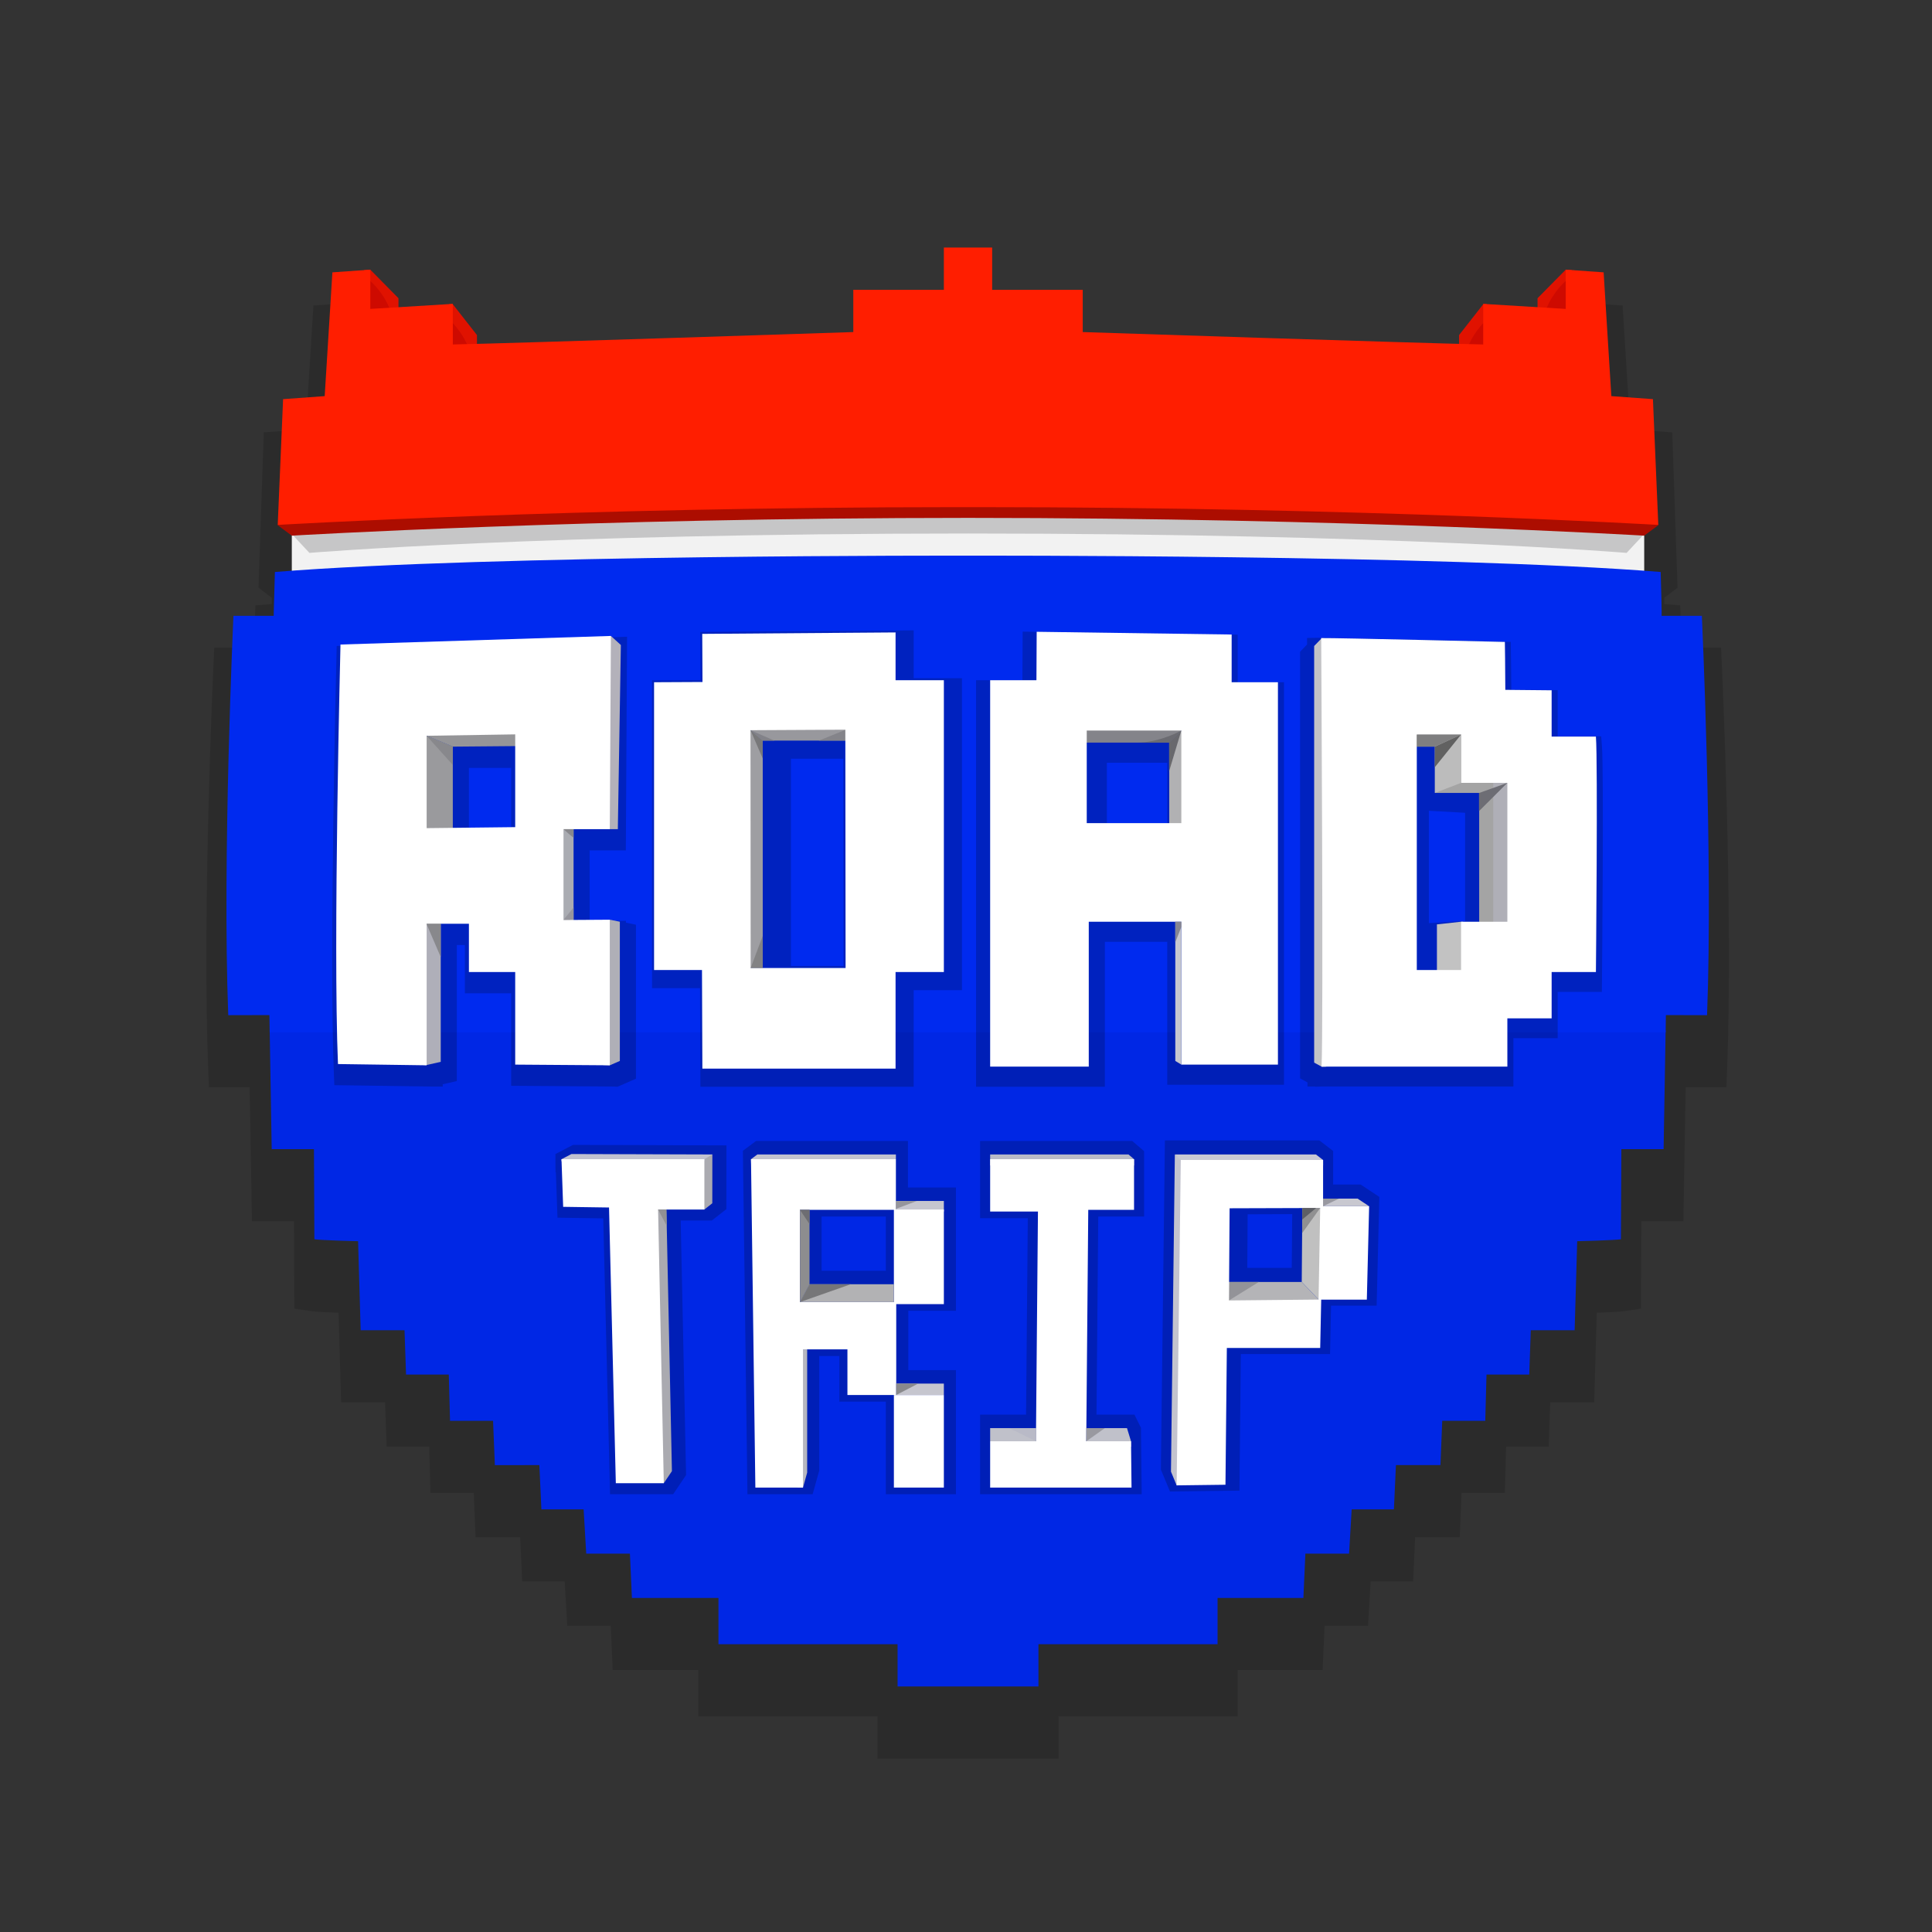 <?xml version="1.0" encoding="utf-8"?>
<!-- Generator: Adobe Illustrator 16.0.4, SVG Export Plug-In . SVG Version: 6.00 Build 0)  -->
<!DOCTYPE svg PUBLIC "-//W3C//DTD SVG 1.1//EN" "http://www.w3.org/Graphics/SVG/1.1/DTD/svg11.dtd">
<svg version="1.1" xmlns="http://www.w3.org/2000/svg" xmlns:xlink="http://www.w3.org/1999/xlink" x="0px" y="0px" width="960px"
	 height="960px" viewBox="0 0 960 960" enable-background="new 0 0 960 960" xml:space="preserve">
<rect x="0" y="0" width="960" height="960" fill="#333333" stroke="none"/>
<g id="badge">
	<path opacity="0.15" d="M436,873.828v-21h-89v-23h-42.566l-0.993-22h-21.58l-1.292-22h-21.103l-1.016-22h-22.166l-0.89-22h-21.518
		l-0.614-23h-21.157l-0.765-22h-21.851l-1.285-44.521c-5.305-0.184-11.066-0.451-13.427-0.793l-8.523-1.236l-0.208-43.449h-20.874
		l-0.989-58h-0.019l-0.145-8.58c-3.567,0.01-7.48,0.018-10.604,0.018h-9.619l-0.374-9.613c-3.011-77.55,2.531-198.082,2.587-199.291
		l0.444-9.534h19.791c0.086-3.007,0.202-6.941,0.358-12.086l0.271-8.945l8.125-0.655v-3.112l-6.57-5.031l2.626-77.166l20.84-1.513
		l3.834-61.516l23.076-1.633L194,168.699l41,18.052c40.327-1.059,313-5.6,313-5.6c32.616,1.073,138.673,4.541,179,5.6l41-18.052
		l23.926-17.91l14.344,1.015l3.834,61.516l20.841,1.513l2.625,77.205L827,297.029v3.13l7.9,0.638l0.271,8.944
		c0.145,4.755,0.258,8.792,0.34,12.086h19.675l0.444,9.534c0.057,1.208,5.599,121.74,2.587,199.291l-0.373,9.613h-9.619
		c-4.01,0-7.595-0.006-10.604-0.014l-0.129,8.576h-0.036l-0.989,58h-20.874l-0.208,43.449l-8.523,1.236
		c-2.361,0.342-8.122,0.609-13.427,0.793l-1.285,44.521h-21.851l-0.766,22h-21.156l-0.614,23h-21.519l-0.89,22h-22.165l-1.016,22
		h-21.103l-1.291,22H658.2l-0.992,22H615v23h-89v21H436z"/>
	<g>
		<path fill="#F2F2F2" d="M481,254.333c-214-2-336,9.667-336,9.667v20l3,4h333h333l3-4v-20C817,264,695,252.333,481,254.333z"/>
		<path opacity="0.5" fill="#9A9A9C" d="M481,255.434c-206.2-1.927-326.964,8.833-335.496,9.62L145,265.35l8.75,9.375
			c0,0,115.75-9.625,327.25-9.625s327.25,9.625,327.25,9.625l8.75-9.375l-0.505-0.297C807.964,264.266,687.199,253.506,481,255.434z
			"/>
	</g>
	<g>
		<polygon fill="#E01200" points="184,134 198,148.186 198,155 181,155 181,134.212 		"/>
		<path fill="#CE0A00" d="M184,139.625c0,0,6.237,5.131,9.859,14.337c-10.313,0.302-10.313,0.302-10.313,0.302l-0.604-14.237
			L184,139.625z"/>
		<polygon fill="#E01200" points="224.906,151.062 237,166.5 237,173 221,173 223.249,151.107 		"/>
		<path fill="#CE0A00" d="M223,158.625c0,0,6.237,5.131,9.859,14.337c-10.313,0.302-10.313,0.302-10.313,0.302l-0.604-14.237
			L223,158.625z"/>
	</g>
	<g>
		<polygon fill="#E01200" points="778,134 764,148.186 764,155 781,155 781,134.212 		"/>
		<path fill="#CE0A00" d="M778,139.625c0,0-6.236,5.131-9.859,14.337c10.313,0.302,10.313,0.302,10.313,0.302l0.604-14.237
			L778,139.625z"/>
		<polygon fill="#E01200" points="737.094,151.062 725,166.5 725,173 741,173 738.751,151.107 		"/>
		<path fill="#CE0A00" d="M739,158.625c0,0-6.236,5.131-9.859,14.337c10.313,0.302,10.313,0.302,10.313,0.302l0.604-14.237
			L739,158.625z"/>
	</g>
	<path fill="#FF1E00" d="M821.333,198.333l-20.667-1.5l-3.833-61.5L778,134v19.5l-41-2.5c0,0,0,4.667,0,20.167
		C704,170.5,538,165,538,165v-21h-45v-21h-24v21h-45v21c0,0-166,5.5-199,6.167c0-15.5,0-20.167,0-20.167l-41,2.5V134l-18.833,1.333
		l-3.833,61.5l-20.667,1.5L138,260.831l4.333,1.503L481,254l338.666,8.333l4.334-1.503L821.333,198.333z"/>
	<path fill="#AC0D00" d="M824,260.831c0,0-148.667-8.831-336-8.831h-7h-7c-187.333,0-336,8.831-336,8.831l-0.21-0.006l7.21,5.34
		c0,0,148.667-8.831,336-8.831s336,8.831,336,8.831l7.21-5.34L824,260.831z"/>
	<g>
		<path fill="#0027E5" d="M133.999,512l1.006,59c13.256,0,20.995,0,20.995,0l0.215,44.789c3.837,0.557,21.714,0.963,21.714,0.963
			L179.207,661H201l0.765,22H223l0.614,23H245l0.89,22H268l1.016,22H290l1.292,22H313l0.993,22H357v23h89v21h35h35v-21h89v-23
			h42.648l0.992-22h21.709l1.291-22h20.984l1.016-22h22.11l0.89-22h21.386l0.614-23h21.234l0.766-22h21.793l1.277-44.248
			c0,0,17.877-0.406,21.715-0.963L805.641,571c0,0,7.738,0,20.995,0l1.006-59H133.999z"/>
	</g>
	<path fill="#002AEF" d="M827.771,504.389c0,0,8.26,0.049,20.453,0.049C851.254,426.416,845.641,306,845.641,306h-20
		c0,0,0.202,0.217-0.465-21.783C717.843,275.55,481,276.099,481,276.099s-237.067-0.549-344.4,8.118
		c-0.667,22-0.6,21.783-0.6,21.783h-20c0,0-5.613,120.416-2.583,198.438c7.778,0,20.452-0.049,20.452-0.049l0.13,8.611h693.643
		L827.771,504.389z"/>
</g>
<g id="TRIP">
	<polygon opacity="0.2" points="565.348,569.303 562.598,566.948 487,566.948 487,569.303 487,574.303 487,605.303 510.706,605.303 
		509.852,702.928 501.375,702.928 487,702.928 487,709.471 487,719.471 487,742.47 567.305,742.47 566.943,709.471 563.701,702.928 
		544.851,702.928 545.707,604.48 568.5,604.48 568.5,582.428 568.5,572.001 	"/>
	<path opacity="0.2" d="M576.836,730.215l2.001-163.569h76.739l6.858,5.278v16.659h13.652l9.296,6.148l-1.333,54.05h-22.652
		l-0.5,24.025h-44.334l-0.687,67.895l-34.527,0.413L576.836,730.215z M641.866,630l0.217-26.707l-22.132,0.08L619.762,630H641.866z"
		/>
	<path opacity="0.2" d="M440.167,742.47v-45.999h-23.083v-22.667H407.08v56.913l-3.287,11.753h-32.394l-2.266-170.655l6.545-4.866
		h75.487l0.001,23.104H475v61.251h-23.667v29.499H475v61.667H440.167z M440.167,631.428V604.48H408.25v26.947H440.167z"/>
	<polygon opacity="0.2" points="303.122,742.47 299.745,605.399 277.004,605.067 276.208,582.47 276.035,582.47 276,577.47 
		276,573.433 284.736,568.896 360.976,569.131 360.934,600.795 357,603.883 353.712,606.463 349.152,606.47 338.232,606.47 
		340.907,732.948 334.494,742.47 	"/>
	<g>
		<g>
			<polygon fill="#AAAAB0" points="350,601 353.938,597.891 353.969,573.646 348,574 348.333,599.333 			"/>
			<polygon fill="#C1C2D0" points="350,576 353.969,573.646 283.95,573.43 279,576 279,577 350,577 			"/>
			<polygon fill="#AAAAB0" points="331.125,601 333.875,731 329.833,737 326.875,734.25 324.25,601 			"/>
			<polygon fill="#FFFFFF" points="279,576 350,576 350,601 327,601 329.833,737 306,737 302.625,600 279.833,599.668 			"/>
			<polygon fill="#919194" points="327,601 331.297,609.157 331.125,601 			"/>
		</g>
		<g>
			<polygon fill="#B6B6BF" points="401.08,670.501 401.08,731.729 399,739.167 396.299,739.167 396.299,670.501 			"/>
			<polygon fill="#C2C3CF" points="373.167,576 376.333,573.646 445.167,573.646 445.167,576 442.333,578.333 373.243,578.333 			
				"/>
			<rect x="445.167" y="596.75" fill="#C6C6CF" width="23.833" height="5.25"/>
			<path fill="#FFFFFF" d="M445.167,601v-25h-72l2.167,163.167H399v-68.666h22.083v22.667h24.25v-45.167H469V601H445.167z
				 M444.167,647.001H397.5v-45.823h46.667V647.001z"/>
			<polygon fill="#95959C" points="445.167,600.688 455.625,596.75 445.167,596.75 			"/>
			<polygon fill="#B2B2B4" points="444.167,638.125 402.25,638.125 397.5,647.001 444.167,647.001 			"/>
			<path fill="#767678" d="M397.5,647.001l25.25-8.876c-17,0-20.5,0-20.5,0L397.5,647.001z"/>
			<polygon fill="#8D8D8F" points="402.25,638.125 402.25,601.178 397.5,601.178 397.5,647.001 			"/>
			<polygon fill="#6D6D72" points="397.5,601.178 402.25,608.251 402.25,601.178 			"/>
			<rect x="444.167" y="693.168" fill="#FFFFFF" width="24.833" height="45.999"/>
			<rect x="445.333" y="687.5" fill="#C6C6CF" width="23.667" height="5.668"/>
			<polygon fill="#89898C" points="445.333,693.168 456.235,687.5 445.333,687.5 			"/>
		</g>
		<g>
			<polyline fill="#B9BAC7" points="492,576 492,573.646 560.75,573.646 563.5,576 563.5,579.125 492,579.125 			"/>
			<polygon fill="#C0C1CA" points="539.807,709.625 560,709.625 561.998,716.168 561.998,718.875 539.807,718.875 			"/>
			<path fill="#FFFFFF" d="M492,576h71.5v25.178h-22.75l-1,114.99h22.248l0.252,22.999H492v-22.999h22.75l1-114.168
				c-22,0-23.75,0-23.75,0V576z"/>
			<rect x="492" y="709.625" fill="#C0C1CA" width="22.815" height="6.543"/>
			<polygon fill="#9999A0" points="539.75,716.168 549,709.625 539.75,709.625 			"/>
			<polygon fill="#B9BAC7" points="514.815,716.168 501.375,709.625 514.815,709.625 			"/>
		</g>
		<g>
			<polygon fill="#C3C3CE" points="584.673,738.071 581.848,731.25 583.776,573.646 587.207,576 587.943,737.882 			"/>
			<polygon fill="#B4B4B7" points="646.826,637 609.25,637 609.25,647.625 655.625,647.625 655.188,645.75 			"/>
			<polygon fill="#939398" points="610.66,646.188 625.5,637 610.726,637 			"/>
			<polygon fill="#C0C0C0" points="647.125,600.277 646.826,637 655.188,645.75 655.875,645.75 656.875,600.277 			"/>
			<polygon fill="#C9C9D4" points="586.732,576.385 583.776,573.646 653.875,573.646 657.435,576.385 657.435,579.125 
				586.697,579.125 			"/>
			<path fill="#FFFFFF" d="M657.435,599.375v-22.99h-70.702l-2.06,161.687l24.254-0.308l0.687-67.957H656l0.5-24.025h22.672
				l1.145-46.406H657.435z M655.188,645.75l-44.527,0.438l0.326-45.799l45.015-0.139L655.188,645.75z"/>
			<polygon fill="#C8C8D0" points="680.316,599.375 674.583,595.583 657.435,595.583 657.435,599.375 			"/>
			<polygon fill="#9898A0" points="657.435,599.375 665.333,595.583 657.435,595.583 			"/>
			<polygon fill="#909091" points="647.023,612.75 656.001,600.25 647.124,600.25 			"/>
			<polygon fill="#5D5F65" points="647.088,605.955 653.98,600.25 647.124,600.25 			"/>
		</g>
	</g>
</g>
<g id="ROAD">
	<path opacity="0.2" d="M305.232,539.9L254,539.527v-45.964h-23v-23.985l-4-0.003v67.598l-7,1.589v1.144h-5
		c-0.278,0-30.959-0.435-44.137-0.622l-4.727-0.066l-0.198-4.724c-2.479-59.177,1.211-207.305,1.249-208.794l0.119-4.722
		l144.279-4.582l-0.614,106.168H293v35.082l11.014-0.069l0.449-0.458l2.151,0.441l4.387-0.028v0.928l5,1.025v76.516L306.855,540
		L305.232,539.9z M233,411.859l21-0.239v-30.057h-21V411.859z"/>
	<path opacity="0.2" d="M348.019,540l-0.188-49H324V338.025l24.033-0.12l-0.12-23.903L454,313.213V337h24v155h-24v48H348.019z
		 M419.162,480l-0.109-103H393v103H419.162z"/>
	<path opacity="0.2" d="M653.406,539.868h-3.726l-0.005-2.029L646,535.842V323.84l3.486-3.591l-0.027-3.249l5.342-0.079l0.513-0.001
		c11.465,0,87.343,1.837,90.567,1.916l4.802,0.117l0.076,4.802c0.002,0.119,0.158,10.041,0.209,18.938L774,342.917v22.952h21.621
		l0.363,4.607c1.005,12.74,0.057,113.172,0.016,117.441l-0.048,4.952H774v23h-22v24h-94.904L653.648,540L653.406,539.868z
		 M710,458.708l13.726-0.84H728v-54l-18-1V458.708z"/>
	<path opacity="0.2" d="M485,539.999V338h23.025l0.125-24.142L615,315.364V339h23v199.999h-58V468h-31v71.999H485z M580,409v-30h-30
		v30H580z"/>
	<g>
		<polygon fill="#B1B1B3" points="581,369 581,411 588,411 588,363 587,363 		"/>
		<polygon fill="#84848A" points="581,369 587,363 587,360 539,360 539,369 		"/>
		<g>
			<line fill="#929395" x1="539" y1="369" x2="581" y2="369"/>
		</g>
		<path fill="#6B6B71" d="M586.999,363c0,0-10.674,6-22.095,6c16.098,0,16.096,0,16.096,0L586.999,363z"/>
		<g>
			<polygon fill="#9A9A9D" points="225,371 225,414 210,414 210,366 212,365.603 			"/>
			<polygon fill="#959598" points="212,365.603 225.046,371 259,370.707 259,364 212,364 			"/>
			<polygon fill="#AFAFB9" points="211.71,529.271 219,527.617 219,457 209,457 209,529 			"/>
			<polygon fill="#AFAFB7" points="302.958,529.372 308,527.167 308,458 303.125,457 297,463.25 297,529 			"/>
			<polygon fill="#AAACB2" points="285,457 285,410 278,410 278,459 285,459 			"/>
			<polygon fill="#B3B1BA" points="303,412 307,412 308.5,320.5 303.556,315.994 299,323.5 299,409 			"/>
			<path fill="#FFFFFF" d="M303,412l0.556-96.006l-134.37,4.268c0,0-3.752,148.765-1.251,208.459
				c44.068,0.625,44.066,0.621,44.066,0.621V459l21,0.02V483h23v46l47,0.342V457l-23,0.145V412H303z M256,411l-44,0.5v-45.897
				l44-0.698V411z"/>
			<line fill="#8E8E92" x1="219" y1="471" x2="219" y2="459"/>
			<polygon fill="#88888C" points="212,459.25 219,475.557 219,459 212,459 			"/>
			<path fill="#88888C" d="M280,412c0,0,5,4.567,5,4.099s0-4.099,0-4.099H280z"/>
			<polygon fill="#96969D" points="280,457.072 285,450.922 285,457 			"/>
			<path fill="#959598" d="M225.046,371"/>
			<polygon fill="#88888C" points="211.954,365.603 225,380.1 225,371 220.151,368.994 			"/>
		</g>
		<g>
			<polyline fill="#9E9EA2" points="379,481 379,368 370.83,361 371,481 378,481 			"/>
			<polygon fill="#98989D" points="379,368 421,368 421,362 371.851,361.875 			"/>
			<polygon fill="#84848A" points="420.25,362.583 406.917,368 421,368 			"/>
			<path fill="#FFFFFF" d="M445,338v-23.75l-96.062,0.714l0.121,23.916L325,339v143h23.812L349,531h96v-48h24V338H445z M373,481
				l-0.083-118.167l47.125-0.25L420.167,481H373z"/>
			<polygon fill="#78787A" points="372.917,362.833 379,376.917 379,368 			"/>
			<polygon fill="#838384" points="373,481 379,465 379,481 			"/>
			<polygon fill="#828289" points="372.917,362.833 384.791,368 379,368 			"/>
		</g>
		<path fill="#FFFFFF" d="M612,339v-23.707l-96.876-1.365L515,338h-23v192h49v-72h46v71h48V339H612z M587,409h-47v-46h47V409z"/>
		<polygon fill="#68686D" points="587,363 580.9,383.333 580.9,369 		"/>
		<polygon fill="#C6C7CF" points="587,529 584,527.167 584,458 587,458 		"/>
		<polygon fill="#868692" points="584,468.242 587,460.562 587,458 584,458 		"/>
		<g>
			<polygon fill="#C2C2C2" points="726,458 714,459.32 714,484 727,484 727,458 			"/>
			<polygon fill="#A4A4A4" points="704,371 713,371 713,394 735,394 735,460 750,460 750,388 727,388 727,364 703,364 703,371 			
				"/>
			<rect x="742" y="388" fill="#AFAFB7" width="8" height="72"/>
			<polygon fill="#C3C3C6" points="656.833,530.083 653,528 653,321 656.833,317.052 659,320.333 659,530 			"/>
			<path fill="#FFFFFF" d="M793,366c-11.666,0-22,0-22,0v-23l-23.017-0.223c0-9.734-0.224-23.811-0.224-23.811
				s-83.384-2.022-91.26-1.91c0,0,1.168,193.943,0.168,212.943c21.666,0,92.332,0,92.332,0v-24h22v-23h22
				C793,483,793.999,378.667,793,366z M749,458h-23v24h-22V365h22v24c0,0,4.834,0,23,0V458z"/>
			<polygon fill="#6D6D74" points="734.9,403.062 749,389 734.9,394.05 			"/>
			<polygon fill="#BCBCBC" points="726,389 713,394 713,371 726,365 			"/>
			<polygon fill="#616161" points="726,365 712.9,381.286 713,371 			"/>
			<polygon fill="#7F7F80" points="712.9,371 726,365 704,365 704,371 			"/>
		</g>
	</g>
</g>
</svg>
